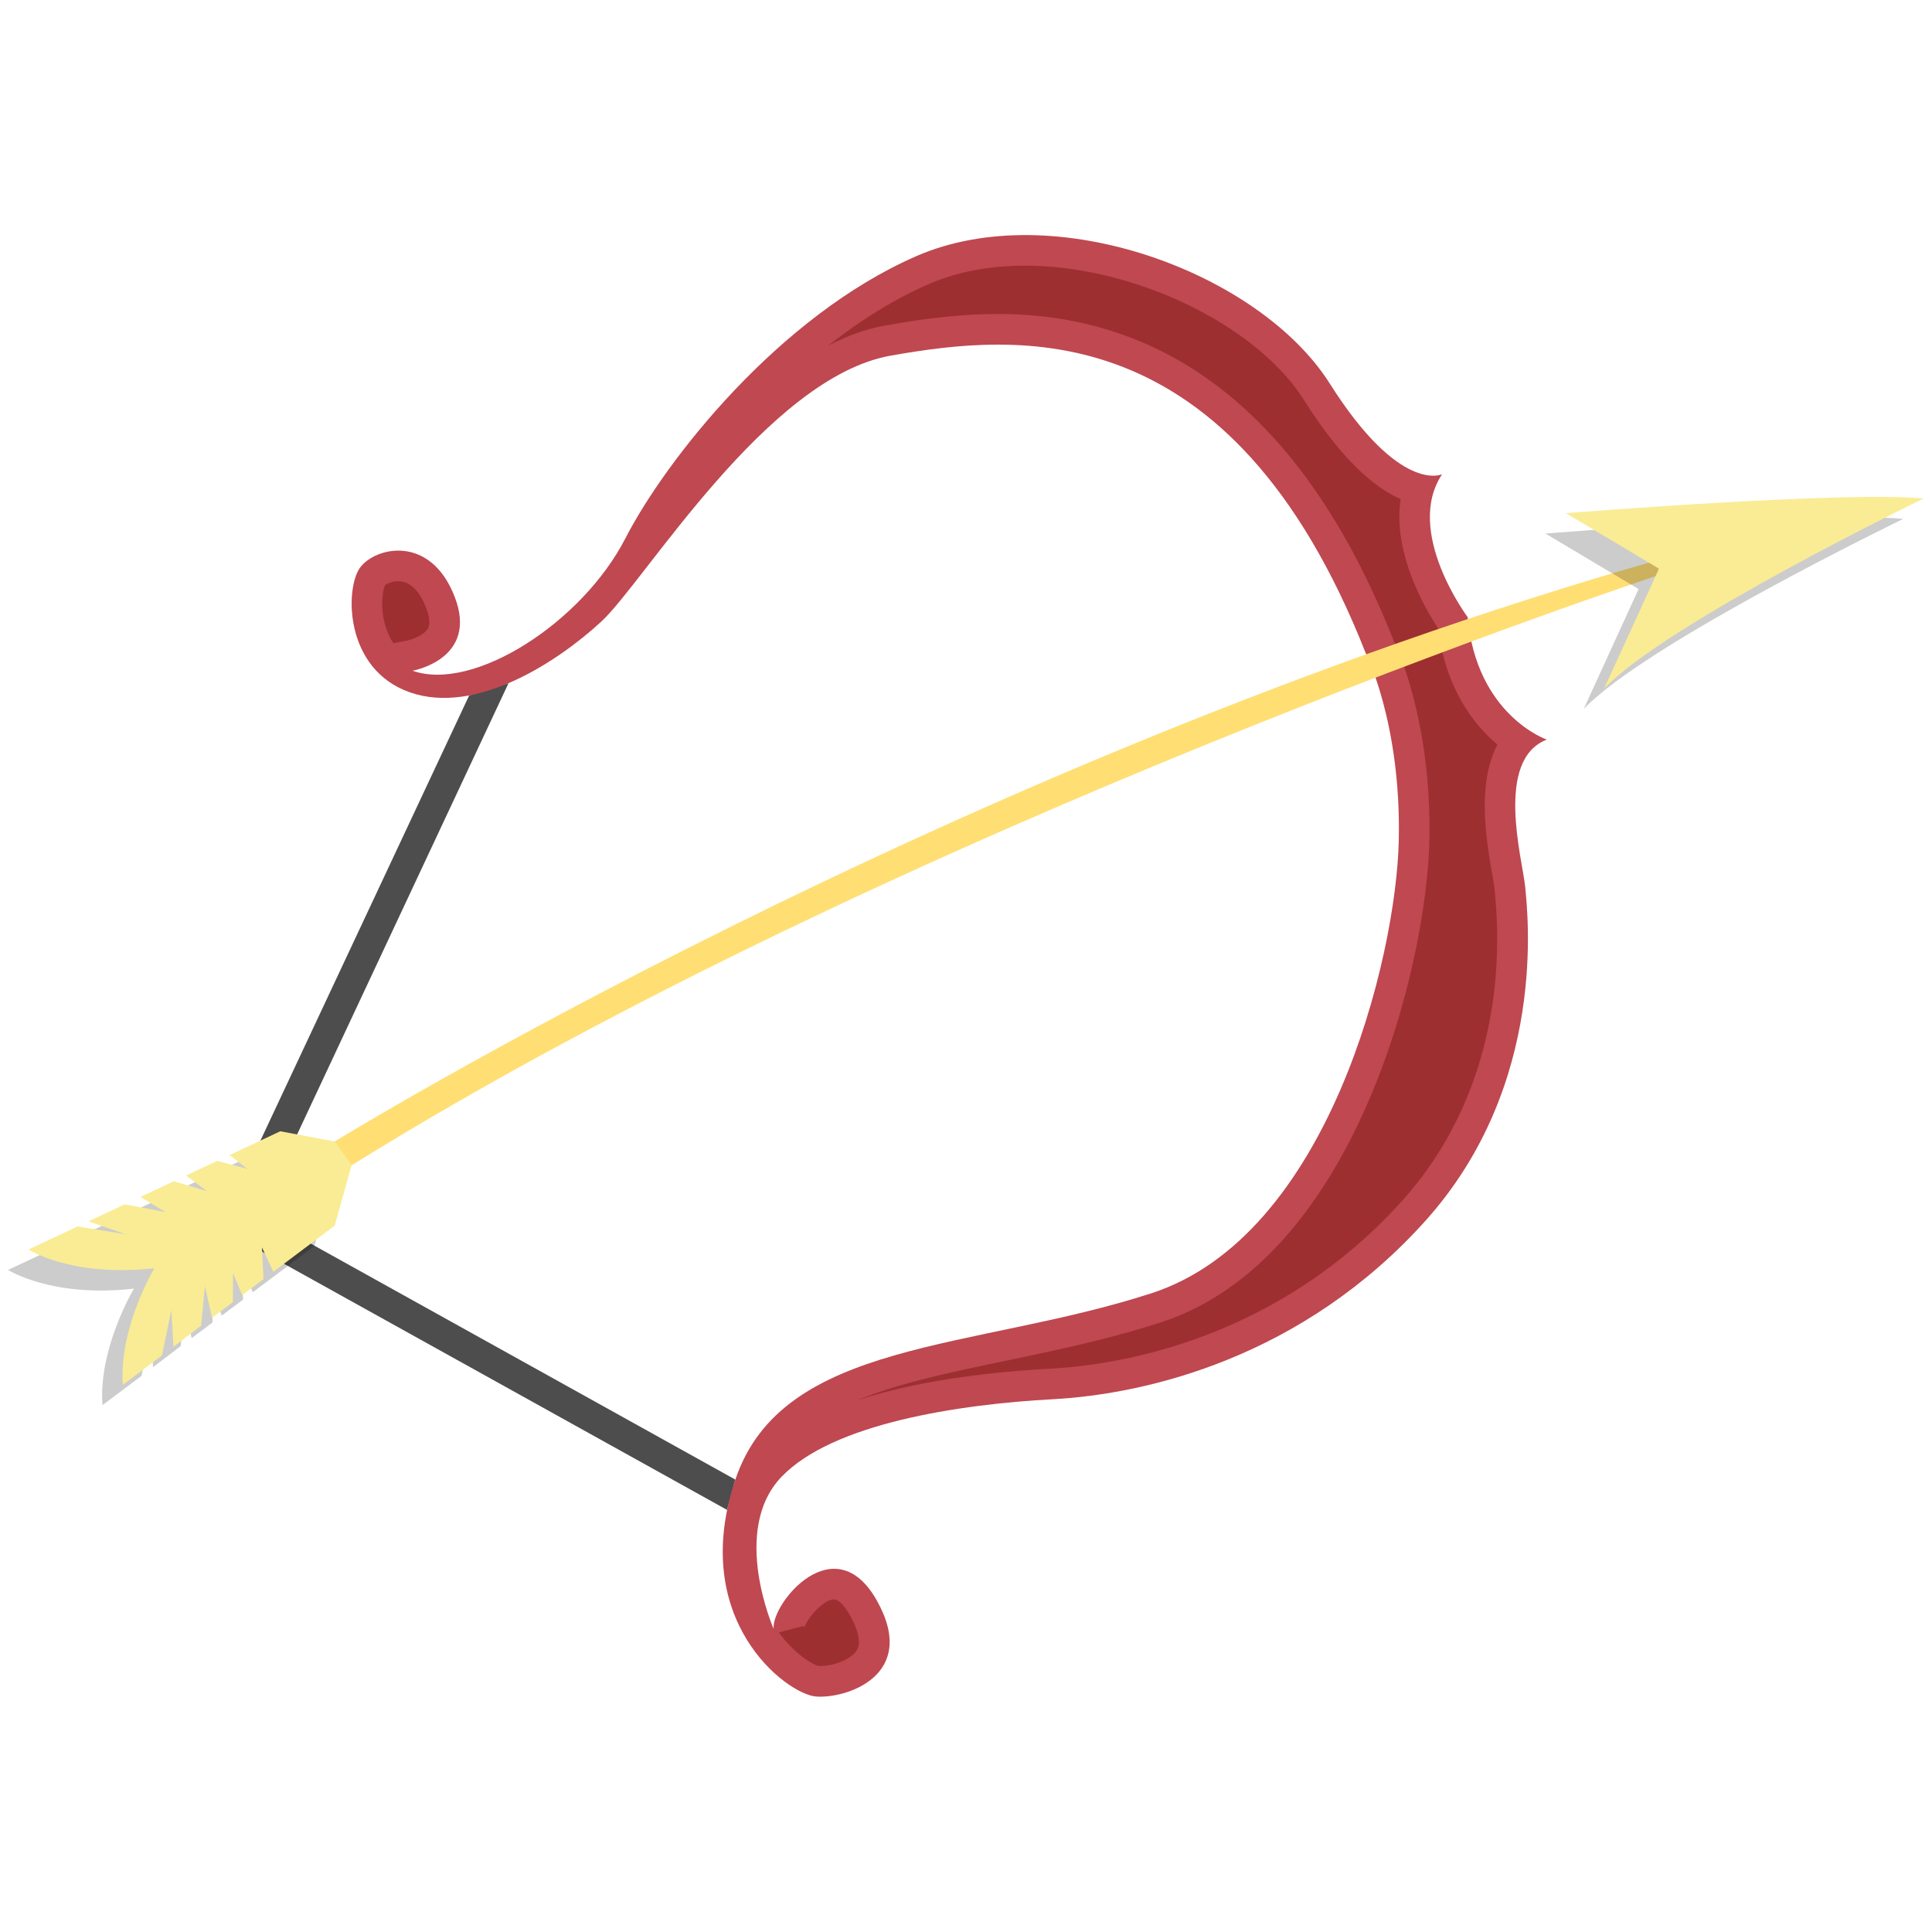 <svg width="120" height="120" xml:space="preserve" xmlns="http://www.w3.org/2000/svg"><path d="M34.863 71.368 12.47 58.93a1.577 1.577 0 0 1-.654-2.037l11.021-23.504 1.836-.573-11.564 24.683a.144.144 0 0 0 .06.186l22.077 12.269z" style="fill:#4d4d4d" transform="matrix(1.332 0 0 1.332 -1.278 -1.28)"/><path d="M73.084 35.449s-3.272-1.13-3.688-5.711c0 0-2.975-3.986-1.19-6.663 0 0-1.963.952-5.235-4.224-3.272-5.176-12.85-8.745-19.275-5.949-6.425 2.796-11.699 9.516-13.579 13.171-2.008 3.903-7.065 7.175-9.92 6.164 0 0 3.094-.535 1.963-3.451-1.13-2.915-3.688-2.32-4.402-1.368-.714.952-.763 4.759 2.325 5.83 3.088 1.071 6.896-1.435 8.919-3.306 2.023-1.87 7.734-11.389 13.505-12.4 5.771-1.011 15.825-2.142 22.131 13.862 0 0 1.666 3.272 1.547 8.745-.119 5.473-3.272 18.442-11.541 21.12-8.269 2.677-17.193 2.142-19.394 8.686-2.201 6.544 2.38 9.995 3.748 10.114 1.368.119 4.819-.952 2.856-4.462s-4.938.119-4.819 1.309c0 0-2.023-4.581.357-7.08 2.38-2.499 8.269-3.391 12.672-3.629 4.402-.238 11.66-1.963 17.372-8.329 5.712-6.366 4.759-14.338 4.64-15.587-.123-1.249-1.432-5.89 1.008-6.842z" style="fill:#bf4851" transform="matrix(1.332 0 0 1.332 -1.278 -1.28)"/><path d="M39.118 78.646c-.227-.05-1.089-.531-1.844-1.563l1.178-.31c.008.086-.001.137-.001.138.079-.397.874-1.368 1.4-1.368.202 0 .49.292.752.761.229.408.574 1.16.315 1.6-.258.44-1.108.746-1.71.746zm1.822-12.391c1.922-.797 4.318-1.298 6.982-1.854 2.333-.488 4.745-.992 7.159-1.774C64.154 59.69 67.484 45.982 67.61 40.18c.117-5.389-1.406-8.808-1.667-9.352-3.995-10.103-10.203-15.225-18.452-15.225-1.933 0-3.729.27-5.232.533-.912.16-1.809.491-2.684.947 1.458-1.149 3.037-2.153 4.69-2.872 1.312-.571 2.826-.86 4.502-.86 5.067 0 10.776 2.751 12.997 6.263 1.538 2.433 3.048 3.979 4.508 4.619-.375 2.515 1.138 5.103 1.744 6.019.351 2.799 1.644 4.478 2.772 5.433-.977 1.818-.512 4.503-.252 6.004.053.306.099.561.116.737l.011.112c.55 5.577-.974 10.686-4.293 14.385-5.932 6.613-13.435 7.698-16.386 7.857-2.834.154-6.207.547-9.044 1.475zM19.305 30.956a2.766 2.766 0 0 1-.288-.558c-.371-.962-.22-1.931-.098-2.155.025-.02.27-.178.611-.178.675 0 1.078.673 1.297 1.237.116.3.225.71.087.962-.174.316-.744.522-.977.568z" style="fill:#9e2f30" transform="matrix(1.332 0 0 1.332 -1.278 -1.28)"/><path d="m15.615 55.141-2.538-.476-2.359 1.108.817.642-1.397-.37-1.453.682.981.734-1.551-.466-1.559.732 1.167.706-1.898-.363-1.693.795 1.725.599-2.233-.361-2.289 1.075s2.023 1.309 5.87.873c0 0-1.666 2.776-1.467 5.434l1.821-1.367L8 62.994l.096 1.72 1.292-.987.178-1.844.33 1.478.971-.729.008-1.364.427 1.038.993-.746-.071-1.482.527 1.139 2.864-2.151.789-2.816z" style="opacity:.2" transform="matrix(1.332 0 0 1.332 -1.278 -1.28)"/><path d="M16.566 54.189S45.36 36.46 78.318 27.061v.714S42.734 39.515 17.355 55.3c.001 0-2.296.793-.789-1.111z" style="fill:#ffdf74" transform="matrix(1.332 0 0 1.332 -1.278 -1.28)"/><path d="m77.367 28.429-4.343-2.588s12.969-1.041 16.687-.684c0 0-11.988 5.8-14.903 8.864z" style="opacity:.2" transform="matrix(1.332 0 0 1.332 -1.278 -1.28)"/><path d="m78.319 27.478-4.343-2.588s12.969-1.041 16.687-.684c0 0-11.988 5.8-14.903 8.864zM16.566 54.189l-2.538-.476-2.359 1.108.817.642-1.397-.37-1.453.682.981.734-1.551-.466-1.559.732 1.167.706-1.897-.363-1.693.795 1.725.599-2.233-.361-2.289 1.075s2.023 1.309 5.87.873c0 0-1.666 2.776-1.467 5.434l1.821-1.367.44-2.123.096 1.72 1.292-.987.178-1.844.33 1.478.971-.729.008-1.364.427 1.038.993-.746-.071-1.482.527 1.139 2.864-2.151.789-2.816z" style="fill:#faec94" transform="matrix(1.332 0 0 1.332 -1.278 -1.28)"/></svg>